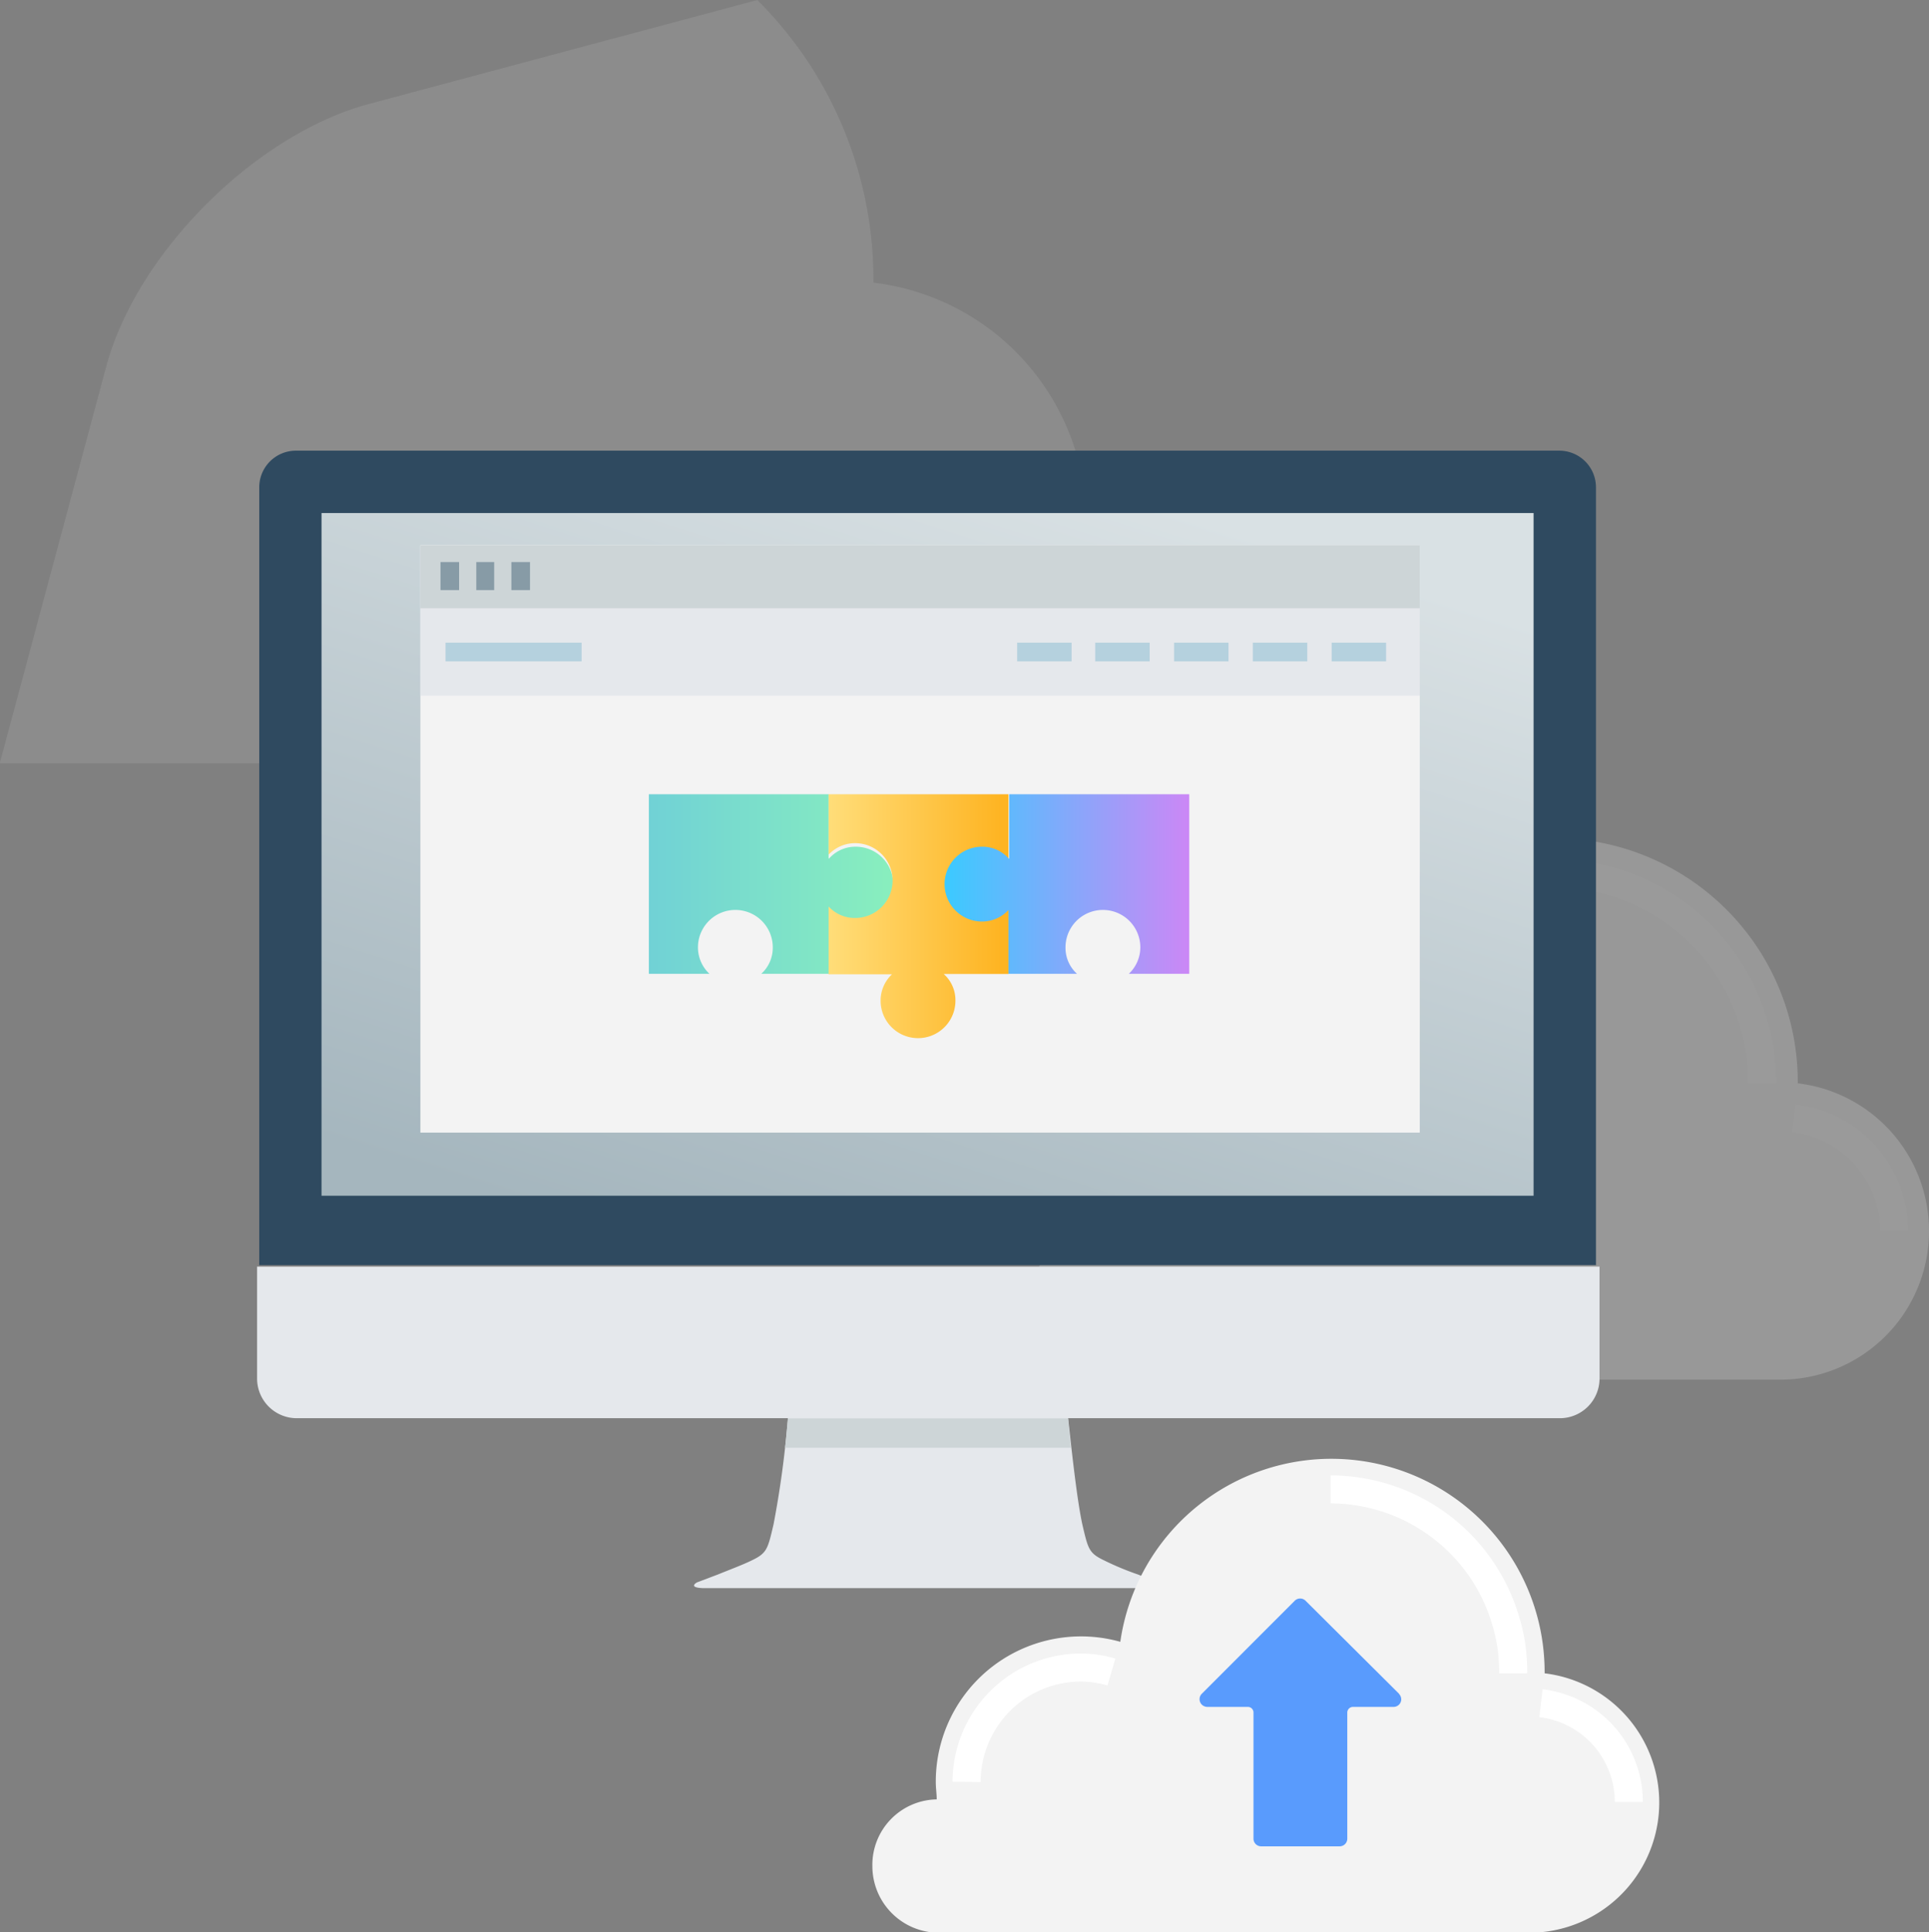 <svg id="Layer_1" data-name="Layer 1" xmlns="http://www.w3.org/2000/svg" xmlns:xlink="http://www.w3.org/1999/xlink" viewBox="0 0 206.26 206.63"><rect x="0" y="0" width="206.26" height="206.63" fill="#808080" stroke="none"/><defs><style>.cls-1,.cls-3{fill:#f3f3f3;}.cls-1{opacity:0.11;isolation:isolate;}.cls-2{opacity:0.21;}.cls-10,.cls-4,.cls-9{fill:none;}.cls-4{stroke:#fff;}.cls-10,.cls-4{stroke-width:3px;}.cls-5{fill:#2f4a60;}.cls-6{fill:url(#linear-gradient);}.cls-7{fill:#e5e8ec;}.cls-8{fill:#cdd5d7;}.cls-9{stroke:#b5d1de;stroke-width:2px;}.cls-10{stroke:#879ba6;}.cls-11{fill:url(#linear-gradient-2);}.cls-12{fill:url(#linear-gradient-3);}.cls-13{fill:url(#linear-gradient-4);}.cls-14{fill:#599bfd;}</style><linearGradient id="linear-gradient" x1="-188.43" y1="522.39" x2="-187.64" y2="523.78" gradientTransform="matrix(129.6, 0, 0, -73, 24469.33, 38275.75)" gradientUnits="userSpaceOnUse"><stop offset="0.11" stop-color="#a5b6be"/><stop offset="0.83" stop-color="#d9e1e4"/></linearGradient><linearGradient id="linear-gradient-2" x1="-182.72" y1="511.06" x2="-181.73" y2="511.06" gradientTransform="matrix(26.12, 0, 0, -19.23, 4849.45, 9927.63)" gradientUnits="userSpaceOnUse"><stop offset="0" stop-color="#70d1d6"/><stop offset="1" stop-color="#88eebe"/></linearGradient><linearGradient id="linear-gradient-3" x1="-180.12" y1="515.37" x2="-179.12" y2="515.37" gradientTransform="matrix(19.23, 0, 0, -26.12, 3559.38, 13565.85)" gradientUnits="userSpaceOnUse"><stop offset="0" stop-color="#ffdf7d"/><stop offset="1" stop-color="#feb422"/></linearGradient><linearGradient id="linear-gradient-4" x1="-182.73" y1="511.06" x2="-181.73" y2="511.06" gradientTransform="matrix(26.12, 0, 0, -19.23, 4881.46, 9927.63)" gradientUnits="userSpaceOnUse"><stop offset="0" stop-color="#39cbff"/><stop offset="1" stop-color="#ca88f6"/></linearGradient></defs><title>content</title><g id="AddContent"><path id="Intersection_1" data-name="Intersection 1" class="cls-1" d="M54.81,89.69h-47L19.18,47.34c3.23-12.2,16-24.94,28.17-28.17L88.82,8.07A42.14,42.14,0,0,1,101.23,38v.29a25.81,25.81,0,0,1-3,51.44Z" transform="translate(-7.84 -8.07)"/><g id="Group_1671" data-name="Group 1671" class="cls-2"><path id="Path_1467" data-name="Path 1467" class="cls-3" d="M125.78,139.36c-.06-.67-.12-1.4-.12-2.12a17.75,17.75,0,0,1,22.54-17.09,26.06,26.06,0,0,1,51.87,3.58v.18a15.9,15.9,0,0,1-1.82,31.69h-71.5v-.06c-.24,0-.49.06-.67.06a8.13,8.13,0,0,1-8.12-8.12A8,8,0,0,1,125.78,139.36Z" transform="translate(-7.84 -8.07)"/><path id="Path_1468" data-name="Path 1468" class="cls-4" d="M147.17,123.79a13.61,13.61,0,0,0-3.75-.55,14,14,0,0,0-13.75,11.45,15.73,15.73,0,0,0-.25,2.55" transform="translate(-7.84 -8.07)"/><path id="Path_1469" data-name="Path 1469" class="cls-4" d="M196.25,123.91v-.18a21,21,0,0,0-.91-6.24A22.34,22.34,0,0,0,174,101.43" transform="translate(-7.84 -8.07)"/><path id="Path_1470" data-name="Path 1470" class="cls-4" d="M210.37,139.66a12.13,12.13,0,0,0-10.73-12" transform="translate(-7.84 -8.07)"/></g><g id="Group_1481" data-name="Group 1481"><path id="Path_1450" data-name="Path 1450" class="cls-5" d="M178.49,143.35V60.17a3.92,3.92,0,0,0-3.91-3.91H39.46a3.92,3.92,0,0,0-3.9,3.91v83.18Z" transform="translate(-7.84 -8.07)"/><rect id="Rectangle_184" data-name="Rectangle 184" class="cls-6" x="34.38" y="54.86" width="129.6" height="73"/><path id="Path_1451" data-name="Path 1451" class="cls-7" d="M35.33,143.51v12a4.24,4.24,0,0,0,4.21,4.21H174.66a4.24,4.24,0,0,0,4.21-4.21v-12Z" transform="translate(-7.84 -8.07)"/><path id="Path_1452" data-name="Path 1452" class="cls-7" d="M131.76,177.44s-1.07-.54-2.22-1a30.89,30.89,0,0,1-3.67-1.53c-1.61-.77-1.69-1.23-2.3-3.83-.62-2.84-1.23-8.81-1.53-11.42H92.09a104.74,104.74,0,0,1-1.54,11.42c-.61,2.6-.69,3.06-2.3,3.83-.92.46-2.37,1-3.67,1.53h0l-2.22.84s-1,.54.61.61h48.1C132.53,177.9,131.76,177.44,131.76,177.44Z" transform="translate(-7.84 -8.07)"/><path id="Path_1453" data-name="Path 1453" class="cls-8" d="M122.34,162.88c-.15-1.22-.23-2.37-.3-3.14H92.09c-.08.77-.16,1.92-.31,3.14Z" transform="translate(-7.84 -8.07)"/></g><g id="Group_1495" data-name="Group 1495"><path id="Path_1467-2" data-name="Path 1467-2" class="cls-3" d="M108,200.48c0-.58-.1-1.22-.1-1.85a15.53,15.53,0,0,1,19.73-15A22.8,22.8,0,0,1,173,186.8V187a13.92,13.92,0,0,1-1.59,27.74H108.81v-.06c-.21,0-.42.06-.58.06a7.12,7.12,0,0,1-7.11-7.11A7,7,0,0,1,108,200.48Z" transform="translate(-7.84 -8.07)"/><path id="Path_1468-2" data-name="Path 1468-2" class="cls-4" d="M126.68,186.86a12.1,12.1,0,0,0-3.28-.48,12.24,12.24,0,0,0-12,10,13.91,13.91,0,0,0-.21,2.23" transform="translate(-7.84 -8.07)"/><path id="Path_1469-2" data-name="Path 1469-2" class="cls-4" d="M169.64,187v-.16a18.37,18.37,0,0,0-.8-5.46,19.55,19.55,0,0,0-18.72-14.05" transform="translate(-7.84 -8.07)"/><path id="Path_1470-2" data-name="Path 1470-2" class="cls-4" d="M182,200.75a10.62,10.62,0,0,0-9.39-10.55" transform="translate(-7.84 -8.07)"/></g><g id="Group_1498" data-name="Group 1498"><g id="Group_1496" data-name="Group 1496"><rect id="Rectangle_186" data-name="Rectangle 186" class="cls-3" x="44.95" y="58.3" width="106.86" height="62.81"/><rect id="Rectangle_187" data-name="Rectangle 187" class="cls-7" x="44.95" y="58.3" width="106.86" height="16.09"/><rect id="Rectangle_188" data-name="Rectangle 188" class="cls-8" x="44.95" y="58.3" width="106.86" height="6.74"/><line id="Line_23" data-name="Line 23" class="cls-9" x1="47.64" y1="69.72" x2="62.19" y2="69.72"/><line id="Line_24" data-name="Line 24" class="cls-9" x1="108.76" y1="69.72" x2="114.58" y2="69.72"/><line id="Line_25" data-name="Line 25" class="cls-9" x1="117.11" y1="69.72" x2="122.93" y2="69.72"/><line id="Line_26" data-name="Line 26" class="cls-9" x1="125.54" y1="69.72" x2="131.36" y2="69.72"/><line id="Line_27" data-name="Line 27" class="cls-9" x1="133.96" y1="69.72" x2="139.78" y2="69.72"/><line id="Line_28" data-name="Line 28" class="cls-9" x1="142.39" y1="69.72" x2="148.21" y2="69.72"/><line id="Line_29" data-name="Line 29" class="cls-10" x1="47.1" y1="61.6" x2="49.09" y2="61.6"/><line id="Line_30" data-name="Line 30" class="cls-10" x1="50.93" y1="61.6" x2="52.84" y2="61.6"/><line id="Line_31" data-name="Line 31" class="cls-10" x1="54.68" y1="61.6" x2="56.67" y2="61.6"/></g><g id="Group_1672" data-name="Group 1672"><path id="Path_1471" data-name="Path 1471" class="cls-11" d="M96.52,99.84a3.76,3.76,0,0,1,2.83-1.23,4,4,0,1,1,0,8,3.85,3.85,0,0,1-2.83-1.23v6.82H89.24a3.76,3.76,0,0,0,1.23-2.83,4,4,0,1,0-8,0,3.85,3.85,0,0,0,1.23,2.83H77.22V93H96.44v6.89Z" transform="translate(-7.84 -8.07)"/><path id="Path_1472" data-name="Path 1472" class="cls-12" d="M108.78,112.25a3.74,3.74,0,0,1,1.22,2.83,4,4,0,0,1-8,0h0a3.84,3.84,0,0,1,1.22-2.83H96.44V105a3.78,3.78,0,0,0,2.84,1.23,4,4,0,0,0,0-8,3.87,3.87,0,0,0-2.84,1.23V93h19.23v19.22h-6.89Z" transform="translate(-7.84 -8.07)"/><path id="Path_1473" data-name="Path 1473" class="cls-13" d="M115.67,99.84a3.76,3.76,0,0,0-2.83-1.23,4,4,0,1,0,0,8,3.85,3.85,0,0,0,2.83-1.23v6.82H123a3.73,3.73,0,0,1-1.23-2.83,4,4,0,1,1,8,0,3.89,3.89,0,0,1-1.23,2.83H135V93H115.75v6.89Z" transform="translate(-7.84 -8.07)"/></g></g><g id="up-arrow"><g id="Group_1674" data-name="Group 1674"><path id="Path_1699" data-name="Path 1699" class="cls-14" d="M157.44,189.19l-10-9.95a.82.82,0,0,0-1.16,0h0l-9.94,9.95a.82.82,0,0,0,0,1.15.84.84,0,0,0,.6.25h4.32a.6.6,0,0,1,.61.6h0v13.49a.82.82,0,0,0,.82.82h8.38a.82.82,0,0,0,.83-.83V191.2a.61.61,0,0,1,.61-.61h4.33a.82.82,0,0,0,.83-.8.86.86,0,0,0-.25-.6Z" transform="translate(-7.84 -8.07)"/></g></g></g></svg>